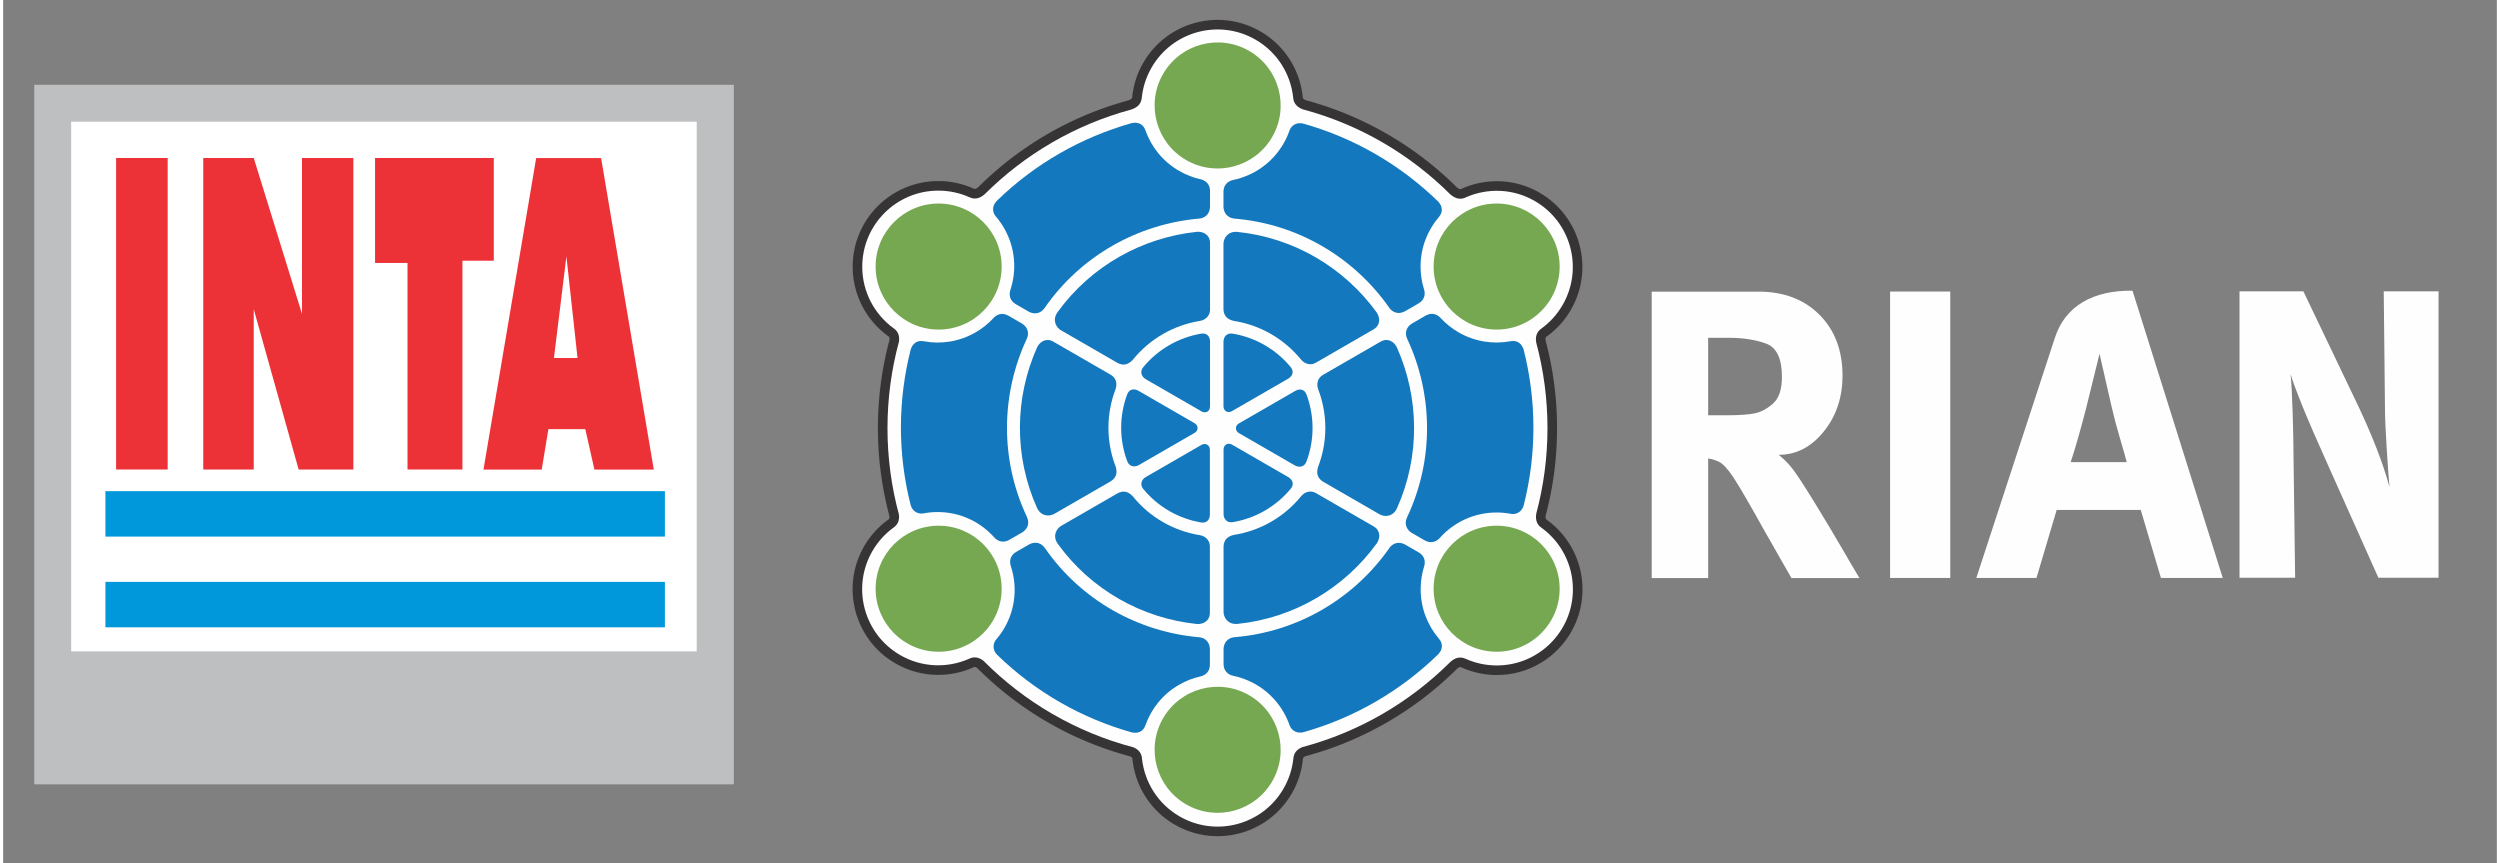 <?xml version="1.0" encoding="UTF-8"?>
<!DOCTYPE svg PUBLIC "-//W3C//DTD SVG 1.1//EN" "http://www.w3.org/Graphics/SVG/1.1/DTD/svg11.dtd">
<!-- Creator: CorelDRAW -->
<svg xmlns="http://www.w3.org/2000/svg" xml:space="preserve" width="307px" height="106px" style="shape-rendering:geometricPrecision; text-rendering:geometricPrecision; image-rendering:optimizeQuality; fill-rule:evenodd; clip-rule:evenodd"
viewBox="0 0 307 106.269"
 xmlns:xlink="http://www.w3.org/1999/xlink">
 <rect x="0" y="0" width="307" height="106.269" fill="#808080" stroke="none"/>
 <defs>
  <style type="text/css">
   <![CDATA[
    .fil2 {fill:#0098DA}
    .fil1 {fill:#BDBFC1}
    .fil3 {fill:#ED3237}
    .fil5 {fill:#FEFEFE}
    .fil0 {fill:white}
    .fil6 {fill:#1378BD}
    .fil7 {fill:#76A852}
    .fil4 {fill:#373435;fill-rule:nonzero}
    .fil8 {fill:#FEFEFE;fill-rule:nonzero}
   ]]>
  </style>
 </defs>
 <g id="Capa_x0020_1">
  <g id="_452411016">
   <g>
    <rect id="_454372056" class="fil0" x="6" y="13.348" width="80.769" height="68.819"/>
    <path id="_454372440" class="fil1" d="M3.829 10.438l86.123 0 0 86.124 -86.123 0 0 -86.124zm4.544 4.545l77.009 0 0 65.209 -77.009 0 0 -65.209z"/>
    <rect id="_454372512" class="fil2" x="12.589" y="60.466" width="68.877" height="5.594"/>
    <rect id="_454373160" class="fil2" x="12.589" y="71.635" width="68.877" height="5.594"/>
    <rect id="_454372296" class="fil3" x="13.903" y="19.449" width="6.351" height="38.353"/>
    <polygon id="_454373472" class="fil3" points="24.634,57.807 30.849,57.807 30.849,38.069 36.378,57.807 43.113,57.807 43.113,19.453 36.789,19.453 36.789,38.643 30.849,19.453 24.634,19.453 "/>
    <polygon id="_453204560" class="fil3" points="45.784,32.371 49.781,32.371 49.781,57.802 56.542,57.802 56.542,32.097 60.402,32.097 60.402,19.45 45.784,19.45 "/>
    <path id="_453205040" class="fil3" d="M67.81 44.072l2.901 0 -1.369 -12.511 -1.533 12.511zm-8.679 13.742l6.488 -38.353 7.994 0 6.488 38.353 -7.31 0 -1.122 -4.982 -4.545 0 -0.821 4.982 -7.173 0z"/>
   </g>
   <g>
    <path id="_453209984" class="fil4" d="M110.309 65.907l-1.384 -1.908 0.02 -0.014 0.019 -0.013 0.015 -0.012 0.02 -0.017 0.012 -0.011 0.011 -0.009 0.015 -0.015 0.001 -0.001 0.012 -0.015 0.012 -0.013 -0.001 0.001 0.011 -0.015 0.005 -0.007 -0.001 0.002 0.006 -0.013 0.009 -0.018 -0.001 0.001 0.005 -0.014 0.004 -0.006 0.002 -0.013 0.006 -0.018 0.001 -0.006 0.002 -0.015 0.002 -0.018 0.004 -0.022 0.001 -0.022 0.002 -0.026 0 -0.027 0 -0.02 -0.001 -0.021 -0.004 -0.045 -0.004 -0.038 -0.004 -0.031 2.336 -0.321 0.013 0.104 0.008 0.094 0.006 0.085 0.006 0.106 0 0.107 -0.002 0.096 -0.005 0.097 -0.008 0.096 -0.011 0.096 -0.014 0.098 -0.019 0.096 -0.022 0.105 -0.025 0.091 -0.028 0.096 -0.034 0.098 -0.033 0.087 -0.046 0.103 -0.038 0.079 -0.044 0.084 -0.055 0.097 -0.054 0.085 -0.051 0.074 -0.065 0.089 -0.059 0.072 -0.059 0.07 -0.074 0.079 -0.065 0.065 -0.072 0.068 -0.076 0.065 -0.07 0.057 -0.079 0.061 -0.078 0.055 0.02 -0.014zm-1.384 -1.908l0.008 -0.006 0.012 -0.008 -0.02 0.014zm-0.896 4.443l-2.04 -1.178 -0.001 0 0.072 -0.123 0.077 -0.125 0.072 -0.117 0.076 -0.119 0.078 -0.118 0.08 -0.119 0.084 -0.118 0.078 -0.107 0.083 -0.113 0.087 -0.115 0.085 -0.109 0.085 -0.106 0.091 -0.111 0.09 -0.105 0.089 -0.103 0.094 -0.105 0.091 -0.099 0.096 -0.102 0.096 -0.099 0.097 -0.097 0.098 -0.097 0.097 -0.092 0.1 -0.093 0.099 -0.09 0.102 -0.092 0.106 -0.091 0.103 -0.086 0.103 -0.084 0.106 -0.085 0.109 -0.084 0.109 -0.083 0.107 -0.078 1.384 1.908 -0.086 0.064 -0.083 0.061 -0.08 0.063 -0.083 0.066 -0.081 0.067 -0.084 0.07 -0.076 0.065 -0.078 0.068 -0.08 0.073 -0.077 0.072 -0.078 0.076 -0.077 0.073 -0.073 0.076 -0.074 0.076 -0.072 0.078 -0.074 0.08 -0.068 0.077 -0.072 0.084 -0.071 0.081 -0.065 0.08 -0.071 0.087 -0.066 0.085 -0.064 0.084 -0.064 0.087 -0.068 0.096 -0.06 0.085 -0.059 0.089 -0.061 0.092 -0.059 0.093 -0.063 0.098 -0.055 0.092 -0.055 0.097 -0.001 0zm2.998 11.188l-1.178 2.043 0 -0.001 -0.462 -0.282 -0.443 -0.302 -0.425 -0.322 -0.404 -0.341 -0.383 -0.357 -0.362 -0.374 -0.341 -0.388 -0.321 -0.403 -0.299 -0.418 -0.277 -0.429 -0.255 -0.44 -0.234 -0.451 -0.213 -0.463 -0.187 -0.471 -0.166 -0.477 -0.142 -0.485 -0.119 -0.491 -0.096 -0.497 -0.072 -0.502 -0.048 -0.504 -0.024 -0.508 0 -0.51 0.027 -0.511 0.05 -0.51 0.077 -0.509 0.1 -0.509 0.129 -0.504 0.152 -0.502 0.179 -0.496 0.207 -0.491 0.231 -0.483 0.26 -0.476 2.04 1.178 -0.201 0.372 -0.182 0.377 -0.159 0.38 -0.139 0.385 -0.119 0.388 -0.098 0.391 -0.079 0.393 -0.058 0.396 -0.04 0.397 -0.02 0.396 0 0.394 0.019 0.394 0.037 0.393 0.055 0.391 0.074 0.386 0.093 0.383 0.111 0.377 0.129 0.373 0.146 0.365 0.163 0.357 0.182 0.352 0.198 0.341 0.216 0.334 0.233 0.324 0.248 0.313 0.263 0.301 0.282 0.289 0.298 0.279 0.312 0.263 0.328 0.249 0.346 0.236 0.36 0.221 0 -0.001zm7.311 0.443l1.086 2.092 -0.071 0.034 -0.279 0.116 -0.282 0.111 -0.287 0.102 -0.29 0.093 -0.289 0.083 -0.29 0.077 -0.296 0.068 -0.298 0.06 -0.299 0.05 -0.298 0.043 -0.302 0.034 -0.305 0.026 -0.303 0.015 -0.303 0.008 -0.305 -0.001 -0.305 -0.009 -0.307 -0.019 -0.307 -0.027 -0.303 -0.038 -0.302 -0.045 -0.306 -0.054 -0.303 -0.064 -0.302 -0.073 -0.302 -0.083 -0.3 -0.092 -0.299 -0.102 -0.296 -0.111 -0.293 -0.119 -0.293 -0.13 -0.289 -0.139 -0.286 -0.149 -0.285 -0.157 1.178 -2.043 0.221 0.124 0.224 0.116 0.226 0.109 0.224 0.099 0.231 0.093 0.23 0.087 0.23 0.078 0.231 0.071 0.234 0.064 0.234 0.057 0.235 0.05 0.235 0.043 0.239 0.035 0.237 0.028 0.236 0.022 0.236 0.014 0.236 0.007 0.239 0.001 0.237 -0.006 0.235 -0.013 0.234 -0.019 0.234 -0.027 0.236 -0.033 0.23 -0.04 0.231 -0.046 0.228 -0.052 0.229 -0.06 0.228 -0.066 0.222 -0.072 0.221 -0.078 0.221 -0.085 0.217 -0.092 -0.071 0.034zm1.086 2.092l-0.04 0.021 -0.031 0.013 0.071 -0.034zm2.085 -1.658l-1.672 1.66 0.129 0.112 -0.031 -0.021 -0.032 -0.024 -0.026 -0.017 -0.03 -0.018 -0.027 -0.018 -0.019 -0.009 -0.025 -0.013 -0.02 -0.011 -0.021 -0.008 -0.024 -0.009 -0.012 -0.005 -0.007 -0.002 -0.021 -0.006 -0.02 -0.006 -0.006 -0.001 -0.006 0 -0.007 -0.001 -0.007 -0.001 -0.019 0 -0.008 -0.001 0.004 0 -0.021 0.002 -0.012 0.001 -0.001 0 -0.014 0.002 -0.014 0.004 -0.009 0.002 -0.022 0.008 -0.026 0.008 -0.014 0.007 -0.017 0.007 -0.027 0.014 -1.086 -2.092 0.093 -0.047 0.104 -0.047 0.106 -0.043 0.094 -0.034 0.096 -0.032 0.109 -0.031 0.102 -0.025 0.104 -0.021 0.115 -0.019 0.104 -0.011 0.092 -0.007 0.119 -0.005 0.105 0.001 0.094 0.005 0.104 0.008 0.106 0.013 0.105 0.019 0.105 0.022 0.089 0.022 0.09 0.025 0.102 0.033 0.097 0.035 0.085 0.035 0.087 0.039 0.086 0.041 0.081 0.041 0.087 0.05 0.079 0.046 0.077 0.048 0.08 0.054 0.072 0.05 0.073 0.054 0.129 0.112zm-0.129 -0.112l0.068 0.051 0.06 0.061 -0.129 -0.112zm18.277 10.542l-0.968 2.149 0.185 0.066 -0.685 -0.187 -0.679 -0.197 -0.674 -0.207 -0.671 -0.22 -0.665 -0.229 -0.66 -0.241 -0.654 -0.252 -0.648 -0.262 -0.645 -0.273 -0.638 -0.282 -0.633 -0.294 -0.627 -0.302 -0.621 -0.314 -0.615 -0.324 -0.609 -0.334 -0.602 -0.342 -0.595 -0.352 -0.59 -0.362 -0.583 -0.371 -0.577 -0.38 -0.57 -0.391 -0.563 -0.4 -0.555 -0.407 -0.55 -0.417 -0.542 -0.426 -0.535 -0.433 -0.528 -0.444 -0.52 -0.452 -0.512 -0.461 -0.504 -0.468 -0.497 -0.476 -0.489 -0.485 1.672 -1.66 0.463 0.457 0.469 0.45 0.476 0.442 0.484 0.435 0.491 0.426 0.497 0.418 0.504 0.41 0.511 0.403 0.52 0.393 0.524 0.386 0.533 0.377 0.537 0.367 0.544 0.359 0.55 0.352 0.557 0.341 0.562 0.333 0.569 0.324 0.574 0.315 0.58 0.305 0.586 0.295 0.592 0.286 0.597 0.277 0.602 0.266 0.607 0.259 0.613 0.246 0.616 0.237 0.622 0.227 0.627 0.217 0.633 0.205 0.636 0.197 0.641 0.185 0.645 0.175 0.185 0.066zm-0.185 -0.066l0.092 0.024 0.093 0.043 -0.185 -0.066zm1.907 2.431l-2.343 0.262 -0.006 -0.077 -0.002 -0.025 -0.002 -0.028 -0.002 -0.017 -0.005 -0.025 -0.004 -0.021 -0.001 -0.006 -0.005 -0.014 -0.005 -0.014 -0.001 -0.004 -0.004 -0.008 -0.005 -0.011 -0.006 -0.009 -0.005 -0.009 -0.001 -0.004 -0.012 -0.015 -0.005 -0.008 0.006 0.007 -0.013 -0.013 -0.014 -0.015 -0.007 -0.008 -0.008 -0.007 -0.009 -0.008 -0.019 -0.015 -0.019 -0.014 -0.011 -0.007 -0.022 -0.015 -0.017 -0.012 -0.025 -0.013 -0.033 -0.019 -0.027 -0.014 -0.027 -0.014 -0.032 -0.014 0.968 -2.149 0.081 0.038 0.081 0.04 0.081 0.043 0.071 0.04 0.079 0.046 0.083 0.052 0.074 0.048 0.081 0.059 0.073 0.057 0.068 0.055 0.076 0.065 0.072 0.068 0.071 0.07 0.061 0.067 0.06 0.07 0.074 0.092 0.059 0.081 0.05 0.074 0.058 0.091 0.05 0.087 0.046 0.09 0.043 0.091 0.041 0.096 0.039 0.105 0.031 0.094 0.028 0.099 0.027 0.11 0.02 0.099 0.017 0.098 0.014 0.109 0.009 0.099 0.007 0.107 -0.006 -0.077zm-2.343 0.262l-0.004 -0.035 -0.002 -0.041 0.006 0.077zm6.387 5.925l-1.178 2.043 0 -0.001 -0.28 -0.166 -0.27 -0.174 -0.264 -0.181 -0.259 -0.188 -0.253 -0.196 -0.244 -0.203 -0.235 -0.205 -0.23 -0.215 -0.221 -0.22 -0.215 -0.223 -0.208 -0.233 -0.198 -0.235 -0.194 -0.241 -0.184 -0.248 -0.176 -0.249 -0.169 -0.255 -0.161 -0.26 -0.153 -0.263 -0.145 -0.267 -0.139 -0.272 -0.13 -0.277 -0.12 -0.277 -0.112 -0.279 -0.105 -0.282 -0.099 -0.292 -0.087 -0.287 -0.08 -0.29 -0.072 -0.296 -0.064 -0.295 -0.054 -0.299 -0.046 -0.298 -0.039 -0.301 2.343 -0.262 0.03 0.233 0.037 0.236 0.043 0.23 0.05 0.229 0.055 0.228 0.064 0.227 0.068 0.228 0.073 0.218 0.084 0.221 0.089 0.222 0.094 0.216 0.099 0.211 0.106 0.21 0.112 0.208 0.12 0.204 0.125 0.203 0.131 0.196 0.138 0.197 0.142 0.189 0.149 0.187 0.156 0.185 0.158 0.176 0.168 0.176 0.174 0.172 0.176 0.163 0.185 0.163 0.188 0.156 0.194 0.149 0.202 0.148 0.205 0.141 0.214 0.136 0.216 0.131 0 -0.001zm11.19 -2.998l2.04 1.178 0 0 -0.282 0.462 -0.302 0.443 -0.322 0.425 -0.341 0.404 -0.357 0.383 -0.373 0.362 -0.388 0.341 -0.404 0.322 -0.419 0.3 -0.427 0.275 -0.44 0.256 -0.453 0.234 -0.459 0.21 -0.47 0.189 -0.479 0.166 -0.486 0.142 -0.491 0.119 -0.497 0.096 -0.501 0.072 -0.504 0.048 -0.509 0.024 -0.51 -0.001 -0.509 -0.026 -0.511 -0.05 -0.51 -0.077 -0.508 -0.102 -0.504 -0.126 -0.503 -0.153 -0.496 -0.179 -0.491 -0.207 -0.483 -0.231 -0.476 -0.259 1.178 -2.043 0.372 0.202 0.377 0.182 0.38 0.159 0.385 0.139 0.387 0.118 0.393 0.098 0.394 0.08 0.394 0.058 0.396 0.04 0.396 0.019 0.397 0.001 0.393 -0.019 0.393 -0.037 0.39 -0.055 0.386 -0.074 0.383 -0.093 0.378 -0.111 0.371 -0.129 0.366 -0.146 0.36 -0.165 0.35 -0.179 0.341 -0.2 0.335 -0.216 0.322 -0.231 0.312 -0.247 0.301 -0.266 0.29 -0.282 0.279 -0.298 0.263 -0.312 0.249 -0.328 0.236 -0.346 0.221 -0.36 0 0zm1.051 -3.218l2.35 0.196 -0.002 0.024 -0.014 0.131 -0.017 0.136 -0.019 0.136 -0.019 0.131 -0.022 0.135 -0.024 0.137 -0.025 0.13 -0.027 0.135 -0.03 0.135 -0.031 0.135 -0.033 0.129 -0.032 0.13 -0.038 0.141 -0.038 0.128 -0.038 0.126 -0.043 0.138 -0.045 0.133 -0.044 0.128 -0.047 0.131 -0.048 0.128 -0.05 0.13 -0.052 0.13 -0.053 0.128 -0.059 0.135 -0.058 0.128 -0.058 0.123 -0.061 0.129 -0.065 0.128 -0.064 0.123 -0.067 0.126 -0.068 0.124 -0.071 0.125 -2.04 -1.178 0.054 -0.097 0.054 -0.098 0.051 -0.096 0.052 -0.102 0.048 -0.097 0.047 -0.098 0.048 -0.104 0.046 -0.099 0.04 -0.092 0.041 -0.102 0.043 -0.102 0.038 -0.099 0.039 -0.104 0.035 -0.1 0.037 -0.104 0.033 -0.1 0.031 -0.096 0.031 -0.107 0.031 -0.106 0.026 -0.093 0.027 -0.106 0.026 -0.107 0.024 -0.102 0.022 -0.102 0.02 -0.102 0.02 -0.106 0.019 -0.102 0.015 -0.102 0.017 -0.107 0.014 -0.103 0.012 -0.1 0.012 -0.107 -0.002 0.024zm2.35 0.196l0 0.004 -0.002 0.02 0.002 -0.024zm-0.357 -2.635l0.607 2.279 0.123 -0.04 -0.038 0.014 -0.034 0.015 -0.025 0.011 -0.025 0.014 -0.035 0.019 -0.025 0.014 -0.017 0.011 -0.02 0.013 -0.018 0.013 -0.024 0.018 -0.008 0.006 -0.005 0.006 -0.012 0.011 -0.004 0.004 -0.014 0.015 -0.007 0.008 -0.006 0.009 0 0 -0.006 0.008 -0.011 0.018 0 0.001 -0.002 0.004 -0.008 0.021 -0.006 0.011 0 0.002 -0.004 0.013 -0.005 0.015 -0.004 0.018 -0.005 0.021 -0.004 0.02 -0.004 0.024 -0.001 0.02 -2.35 -0.196 0.011 -0.1 0.013 -0.097 0.015 -0.096 0.019 -0.094 0.022 -0.096 0.026 -0.096 0.03 -0.096 0.038 -0.104 0.037 -0.093 0.037 -0.08 0.045 -0.096 0.054 -0.098 0.046 -0.077 0.053 -0.086 0.064 -0.09 0.063 -0.08 0.064 -0.077 0.061 -0.07 0.074 -0.079 0.073 -0.07 0.08 -0.072 0.084 -0.067 0.071 -0.055 0.081 -0.058 0.081 -0.055 0.09 -0.055 0.086 -0.05 0.078 -0.043 0.093 -0.047 0.098 -0.046 0.091 -0.039 0.092 -0.038 0.123 -0.04zm-0.123 0.04l0.061 -0.024 0.061 -0.017 -0.123 0.04zm17.781 -10.201l1.667 1.667 -0.002 0.002 -0.484 0.472 -0.49 0.465 -0.498 0.458 -0.505 0.448 -0.512 0.443 -0.521 0.432 -0.527 0.425 -0.534 0.416 -0.541 0.409 -0.548 0.398 -0.554 0.392 -0.561 0.381 -0.568 0.373 -0.574 0.364 -0.58 0.354 -0.586 0.345 -0.593 0.337 -0.599 0.327 -0.603 0.318 -0.61 0.307 -0.614 0.298 -0.622 0.288 -0.626 0.279 -0.632 0.268 -0.636 0.259 -0.645 0.248 -0.646 0.237 -0.652 0.227 -0.658 0.218 -0.661 0.205 -0.667 0.195 -0.671 0.185 -0.607 -2.279 0.633 -0.174 0.629 -0.185 0.623 -0.194 0.62 -0.204 0.616 -0.215 0.61 -0.223 0.605 -0.234 0.601 -0.244 0.596 -0.254 0.593 -0.262 0.584 -0.272 0.581 -0.281 0.575 -0.29 0.57 -0.299 0.563 -0.308 0.56 -0.318 0.553 -0.326 0.549 -0.335 0.541 -0.342 0.535 -0.352 0.53 -0.36 0.523 -0.368 0.517 -0.377 0.51 -0.385 0.503 -0.392 0.498 -0.401 0.49 -0.409 0.484 -0.417 0.477 -0.424 0.47 -0.432 0.464 -0.439 0.456 -0.446 -0.002 0.002zm1.667 1.667l-0.002 0.002 0 0 0.002 -0.002zm0.002 -0.002l-0.002 0.002 -1.667 -1.667 0.002 -0.002 0.037 -0.035 1.631 1.703zm-1.667 -1.667l0.022 -0.022 0.014 -0.013 -0.037 0.035zm3.233 -0.633l-0.961 2.151 -0.022 -0.009 -0.024 -0.011 -0.024 -0.011 -0.022 -0.008 -0.021 -0.007 -0.008 -0.002 -0.019 -0.004 -0.017 -0.005 -0.015 -0.001 -0.017 -0.004 -0.001 0 -0.014 0 -0.013 0 -0.004 0 -0.013 0.001 -0.013 0.001 -0.007 0.002 -0.014 0.002 -0.007 0.001 -0.012 0.005 -0.028 0.009 -0.012 0.005 -0.019 0.009 -0.022 0.009 -0.019 0.011 -0.034 0.019 -0.025 0.015 -0.021 0.014 -0.034 0.025 -0.035 0.026 -0.028 0.022 -0.038 0.034 -0.038 0.033 -1.594 -1.738 0.083 -0.073 0.08 -0.067 0.092 -0.074 0.085 -0.064 0.084 -0.06 0.099 -0.066 0.096 -0.058 0.086 -0.05 0.099 -0.053 0.098 -0.047 0.102 -0.045 0.106 -0.04 0.092 -0.033 0.109 -0.033 0.111 -0.03 0.106 -0.024 0.113 -0.019 0.105 -0.013 0.107 -0.011 0.117 -0.005 0.107 0 0.106 0.005 0.117 0.009 0.104 0.013 0.105 0.018 0.104 0.021 0.102 0.025 0.112 0.033 0.099 0.033 0.098 0.037 0.097 0.039 0.097 0.044 -0.022 -0.009zm-0.961 2.151l-0.022 -0.009 -0.024 -0.011 0.046 0.02zm4.296 -1.444l0 2.357 0 0 -0.144 -0.001 -0.137 -0.002 -0.143 -0.004 -0.149 -0.007 -0.142 -0.009 -0.137 -0.011 -0.137 -0.012 -0.141 -0.013 -0.141 -0.017 -0.141 -0.018 -0.139 -0.02 -0.133 -0.02 -0.141 -0.024 -0.132 -0.025 -0.137 -0.025 -0.137 -0.03 -0.132 -0.03 -0.136 -0.032 -0.132 -0.033 -0.132 -0.035 -0.131 -0.035 -0.135 -0.039 -0.131 -0.041 -0.123 -0.039 -0.133 -0.044 -0.131 -0.047 -0.125 -0.045 -0.124 -0.047 -0.129 -0.051 -0.125 -0.052 -0.122 -0.051 -0.125 -0.055 0.961 -2.151 0.094 0.041 0.098 0.041 0.097 0.04 0.096 0.037 0.1 0.038 0.102 0.038 0.096 0.033 0.096 0.032 0.109 0.034 0.1 0.032 0.097 0.027 0.105 0.031 0.102 0.026 0.104 0.026 0.103 0.025 0.106 0.022 0.104 0.022 0.104 0.02 0.109 0.02 0.103 0.017 0.112 0.018 0.104 0.015 0.107 0.013 0.105 0.012 0.107 0.011 0.113 0.009 0.113 0.008 0.109 0.007 0.104 0.005 0.11 0.004 0.116 0.002 0.111 0.001 0 0zm8.191 -8.191l2.357 0 0 0 -0.013 0.541 -0.041 0.536 -0.066 0.527 -0.093 0.522 -0.118 0.51 -0.143 0.501 -0.166 0.49 -0.189 0.481 -0.211 0.466 -0.233 0.455 -0.254 0.443 -0.275 0.427 -0.293 0.412 -0.313 0.399 -0.333 0.384 -0.348 0.366 -0.365 0.347 -0.384 0.333 -0.398 0.312 -0.413 0.295 -0.429 0.274 -0.442 0.254 -0.455 0.233 -0.468 0.211 -0.479 0.189 -0.49 0.166 -0.501 0.143 -0.51 0.118 -0.522 0.093 -0.527 0.066 -0.536 0.041 -0.541 0.013 0 -2.357 0.423 -0.011 0.416 -0.032 0.411 -0.052 0.401 -0.072 0.397 -0.092 0.387 -0.11 0.381 -0.129 0.371 -0.146 0.364 -0.164 0.353 -0.181 0.342 -0.197 0.332 -0.213 0.321 -0.229 0.311 -0.243 0.296 -0.257 0.285 -0.272 0.273 -0.286 0.257 -0.296 0.242 -0.309 0.229 -0.322 0.214 -0.333 0.197 -0.341 0.181 -0.353 0.164 -0.362 0.146 -0.372 0.129 -0.381 0.11 -0.387 0.092 -0.397 0.072 -0.401 0.052 -0.411 0.032 -0.416 0.011 -0.423 0 0zm-3.272 -6.553l1.268 -1.986 0.065 0.045 0.242 0.183 0.235 0.19 0.23 0.196 0.227 0.204 0.217 0.21 0.211 0.214 0.207 0.221 0.201 0.229 0.192 0.233 0.187 0.236 0.181 0.244 0.175 0.253 0.164 0.253 0.159 0.259 0.153 0.267 0.143 0.268 0.137 0.274 0.129 0.281 0.119 0.279 0.113 0.288 0.105 0.292 0.097 0.295 0.087 0.298 0.079 0.301 0.071 0.308 0.061 0.309 0.052 0.309 0.044 0.315 0.033 0.32 0.024 0.319 0.015 0.321 0.005 0.326 -2.357 0 -0.005 -0.253 -0.011 -0.253 -0.019 -0.25 -0.026 -0.244 -0.034 -0.244 -0.04 -0.243 -0.047 -0.239 -0.054 -0.235 -0.063 -0.235 -0.068 -0.234 -0.073 -0.227 -0.081 -0.226 -0.087 -0.222 -0.096 -0.222 -0.098 -0.215 -0.106 -0.21 -0.112 -0.211 -0.116 -0.203 -0.124 -0.202 -0.131 -0.201 -0.132 -0.191 -0.141 -0.188 -0.146 -0.189 -0.15 -0.181 -0.156 -0.177 -0.159 -0.171 -0.166 -0.169 -0.17 -0.163 -0.172 -0.157 -0.181 -0.153 -0.183 -0.148 -0.188 -0.143 0.065 0.045zm1.268 -1.986l0.031 0.019 0.034 0.026 -0.065 -0.045zm-2.506 -0.792l2.357 0 -0.015 0.189 -0.006 0.04 -0.005 0.041 -0.005 0.048 -0.004 0.037 -0.001 0.027 -0.001 0.033 0 0.033 0.001 0.031 0.001 0.019 0.004 0.028 0.002 0.025 0.001 0.004 0.005 0.025 0.005 0.021 0.004 0.009 0.002 0.008 0.004 0.011 0.009 0.021 0.004 0.008 -0.001 -0.002 0.005 0.008 0.006 0.007 0 0.001 0.013 0.015 0.009 0.012 0.006 0.006 0.019 0.02 0.011 0.009 0.013 0.011 0.017 0.013 0.02 0.014 0.027 0.019 -1.268 1.986 -0.093 -0.061 -0.093 -0.066 -0.092 -0.072 -0.089 -0.074 -0.086 -0.08 -0.073 -0.072 -0.081 -0.086 -0.071 -0.085 -0.065 -0.081 -0.071 -0.098 -0.06 -0.094 -0.057 -0.096 -0.058 -0.109 -0.046 -0.1 -0.038 -0.09 -0.039 -0.1 -0.035 -0.105 -0.03 -0.106 -0.024 -0.097 -0.021 -0.096 -0.02 -0.117 -0.012 -0.098 -0.011 -0.097 -0.006 -0.109 -0.004 -0.097 0 -0.097 0.001 -0.097 0.006 -0.107 0.008 -0.098 0.009 -0.086 0.012 -0.096 0.015 -0.099 -0.015 0.189zm2.357 0l0 0.094 -0.015 0.094 0.015 -0.189zm0 -0.002l0 0.002 -2.357 0 0 -0.002 0.04 -0.305 2.317 0.305zm-2.357 0l0 -0.155 0.04 -0.15 -0.04 0.305zm1.377 -10.51l2.357 0 0 0 -0.001 0.351 -0.005 0.35 -0.007 0.347 -0.009 0.35 -0.014 0.348 -0.015 0.345 -0.018 0.345 -0.021 0.346 -0.025 0.347 -0.027 0.342 -0.03 0.342 -0.033 0.342 -0.034 0.34 -0.038 0.341 -0.041 0.339 -0.043 0.339 -0.047 0.341 -0.05 0.335 -0.051 0.335 -0.054 0.334 -0.055 0.335 -0.06 0.334 -0.063 0.334 -0.065 0.332 -0.067 0.329 -0.07 0.331 -0.072 0.327 -0.076 0.329 -0.078 0.327 -0.08 0.327 -0.083 0.324 -0.085 0.325 -2.277 -0.609 0.08 -0.306 0.078 -0.307 0.076 -0.306 0.073 -0.311 0.071 -0.308 0.067 -0.311 0.067 -0.312 0.063 -0.313 0.063 -0.313 0.058 -0.313 0.055 -0.313 0.053 -0.316 0.052 -0.318 0.048 -0.319 0.047 -0.319 0.043 -0.315 0.04 -0.32 0.039 -0.322 0.035 -0.32 0.034 -0.324 0.031 -0.321 0.027 -0.326 0.027 -0.326 0.022 -0.321 0.019 -0.325 0.018 -0.328 0.015 -0.328 0.012 -0.327 0.009 -0.328 0.007 -0.331 0.005 -0.331 0.001 -0.329 0 0zm-1.365 -10.325l2.321 -0.413 -0.022 -0.098 0.085 0.324 0.084 0.326 0.08 0.328 0.078 0.326 0.076 0.329 0.072 0.328 0.071 0.332 0.067 0.332 0.065 0.331 0.063 0.334 0.059 0.335 0.058 0.333 0.054 0.335 0.052 0.338 0.05 0.34 0.046 0.338 0.043 0.339 0.043 0.341 0.038 0.342 0.034 0.34 0.033 0.342 0.031 0.345 0.026 0.345 0.025 0.344 0.022 0.347 0.018 0.347 0.015 0.346 0.014 0.35 0.009 0.35 0.007 0.348 0.005 0.35 0.001 0.352 -2.357 0 -0.001 -0.331 -0.005 -0.331 -0.007 -0.332 -0.009 -0.328 -0.012 -0.328 -0.015 -0.329 -0.018 -0.326 -0.02 -0.326 -0.022 -0.327 -0.026 -0.326 -0.028 -0.324 -0.031 -0.324 -0.034 -0.324 -0.035 -0.321 -0.038 -0.32 -0.043 -0.322 -0.044 -0.321 -0.045 -0.316 -0.05 -0.316 -0.052 -0.319 -0.053 -0.316 -0.057 -0.316 -0.058 -0.313 -0.063 -0.314 -0.063 -0.313 -0.066 -0.311 -0.07 -0.312 -0.071 -0.311 -0.073 -0.309 -0.076 -0.307 -0.079 -0.307 -0.08 -0.307 -0.022 -0.098zm0.022 0.098l-0.015 -0.055 -0.007 -0.043 0.022 0.098zm1.086 -2.997l1.384 1.908 -0.021 0.015 -0.02 0.014 -0.019 0.014 -0.018 0.015 -0.015 0.013 -0.007 0.007 -0.007 0.006 -0.015 0.019 -0.005 0.004 -0.007 0.012 -0.008 0.011 -0.001 0.002 -0.007 0.011 -0.007 0.013 -0.001 0.002 -0.001 0.004 -0.011 0.027 -0.001 0.001 -0.001 0.006 -0.006 0.021 -0.004 0.017 -0.002 0.012 -0.002 0.014 -0.002 0.025 -0.002 0.03 -0.001 0.019 0 0.024 0.001 0.035 0.001 0.027 0.004 0.041 0.002 0.033 0.006 0.037 0.008 0.047 -2.321 0.413 -0.015 -0.097 -0.015 -0.107 -0.012 -0.106 -0.008 -0.098 -0.006 -0.107 -0.001 -0.097 0 -0.109 0.006 -0.109 0.007 -0.098 0.012 -0.098 0.014 -0.106 0.021 -0.109 0.022 -0.099 0.025 -0.092 0.032 -0.107 0.039 -0.107 0.032 -0.079 0.044 -0.103 0.051 -0.099 0.047 -0.089 0.052 -0.086 0.06 -0.094 0.06 -0.081 0.061 -0.08 0.071 -0.084 0.063 -0.068 0.076 -0.079 0.08 -0.076 0.074 -0.065 0.077 -0.063 0.08 -0.061 0.081 -0.059 -0.021 0.015zm1.384 1.908l-0.019 0.014 -0.002 0.001 0.021 -0.015zm0.896 -4.443l2.04 1.178 0.001 0 -0.072 0.123 -0.077 0.125 -0.072 0.117 -0.076 0.119 -0.08 0.12 -0.078 0.116 -0.081 0.116 -0.08 0.111 -0.083 0.113 -0.087 0.115 -0.085 0.109 -0.087 0.11 -0.089 0.106 -0.09 0.106 -0.089 0.102 -0.092 0.104 -0.096 0.104 -0.093 0.098 -0.093 0.097 -0.099 0.1 -0.098 0.097 -0.097 0.092 -0.1 0.093 -0.102 0.093 -0.099 0.087 -0.103 0.09 -0.106 0.089 -0.106 0.086 -0.103 0.081 -0.105 0.083 -0.112 0.085 -0.107 0.078 -1.384 -1.908 0.086 -0.064 0.079 -0.059 0.084 -0.066 0.086 -0.067 0.078 -0.065 0.08 -0.067 0.079 -0.068 0.08 -0.071 0.078 -0.07 0.077 -0.072 0.078 -0.076 0.077 -0.073 0.071 -0.072 0.077 -0.08 0.074 -0.079 0.07 -0.076 0.071 -0.08 0.072 -0.083 0.071 -0.083 0.067 -0.083 0.068 -0.084 0.066 -0.085 0.064 -0.084 0.064 -0.087 0.066 -0.092 0.063 -0.09 0.061 -0.09 0.059 -0.09 0.059 -0.093 0.063 -0.098 0.055 -0.092 0.055 -0.097 0.001 0zm-2.998 -11.188l1.178 -2.043 0 0.001 0.462 0.282 0.443 0.302 0.425 0.322 0.404 0.341 0.383 0.357 0.362 0.374 0.341 0.388 0.321 0.403 0.299 0.418 0.277 0.429 0.255 0.44 0.234 0.451 0.213 0.463 0.187 0.471 0.166 0.477 0.142 0.485 0.119 0.491 0.096 0.497 0.072 0.502 0.048 0.504 0.024 0.508 0 0.51 -0.027 0.511 -0.05 0.51 -0.077 0.509 -0.1 0.509 -0.129 0.504 -0.152 0.502 -0.179 0.496 -0.207 0.491 -0.231 0.483 -0.26 0.476 -2.04 -1.178 0.201 -0.372 0.182 -0.377 0.159 -0.38 0.139 -0.385 0.119 -0.388 0.098 -0.391 0.079 -0.393 0.058 -0.396 0.04 -0.397 0.02 -0.396 0 -0.394 -0.019 -0.394 -0.037 -0.393 -0.055 -0.391 -0.074 -0.386 -0.093 -0.383 -0.111 -0.377 -0.129 -0.373 -0.146 -0.365 -0.163 -0.357 -0.182 -0.352 -0.198 -0.341 -0.216 -0.334 -0.233 -0.324 -0.248 -0.313 -0.263 -0.301 -0.282 -0.289 -0.298 -0.279 -0.312 -0.263 -0.328 -0.249 -0.346 -0.236 -0.36 -0.221 0 0.001zm-7.311 -0.444l-1.086 -2.092 0.072 -0.034 0.28 -0.117 0.282 -0.109 0.285 -0.102 0.288 -0.092 0.292 -0.085 0.293 -0.077 0.294 -0.067 0.298 -0.06 0.299 -0.05 0.298 -0.043 0.302 -0.034 0.305 -0.026 0.303 -0.015 0.303 -0.008 0.305 0.001 0.305 0.009 0.307 0.019 0.305 0.027 0.306 0.037 0.305 0.046 0.303 0.054 0.303 0.064 0.302 0.073 0.302 0.083 0.3 0.092 0.299 0.102 0.296 0.111 0.293 0.119 0.293 0.13 0.289 0.139 0.286 0.149 0.285 0.157 -1.178 2.043 -0.221 -0.124 -0.224 -0.116 -0.226 -0.109 -0.224 -0.099 -0.231 -0.093 -0.23 -0.087 -0.23 -0.078 -0.231 -0.071 -0.234 -0.064 -0.234 -0.057 -0.235 -0.05 -0.237 -0.043 -0.236 -0.037 -0.235 -0.027 -0.239 -0.022 -0.236 -0.014 -0.236 -0.007 -0.239 -0.001 -0.237 0.006 -0.235 0.013 -0.234 0.019 -0.234 0.027 -0.236 0.033 -0.23 0.04 -0.231 0.046 -0.23 0.053 -0.227 0.058 -0.226 0.066 -0.224 0.073 -0.223 0.078 -0.221 0.085 -0.216 0.091 0.072 -0.034zm-1.086 -2.092l0.034 -0.018 0.038 -0.017 -0.072 0.034zm-0.641 1.694l-1.415 -1.887 1.452 0.031 0.037 0.03 0.026 0.019 0.035 0.025 0.041 0.03 0.026 0.018 0.02 0.012 0.027 0.015 0.024 0.013 0.021 0.009 0.034 0.015 0.015 0.008 0.008 0.002 0.027 0.008 0.015 0.006 0.001 0 0.022 0.004 0.014 0.004 0 0 0.014 0.001 0.014 0 0.002 0 0.004 0 0.018 -0.002 0.017 -0.002 0.007 0 0.001 -0.001 0.017 -0.005 0.027 -0.008 0.021 -0.007 0.02 -0.008 0.022 -0.011 0.024 -0.012 1.086 2.092 -0.104 0.052 -0.105 0.046 -0.107 0.044 -0.106 0.038 -0.098 0.032 -0.109 0.031 -0.122 0.027 -0.116 0.021 -0.106 0.014 -0.105 0.009 -0.117 0.007 -0.118 0 -0.106 -0.005 -0.106 -0.008 -0.118 -0.014 -0.104 -0.018 -0.096 -0.02 -0.115 -0.028 -0.1 -0.03 -0.089 -0.03 -0.107 -0.04 -0.1 -0.041 -0.079 -0.037 -0.092 -0.045 -0.09 -0.048 -0.086 -0.048 -0.091 -0.057 -0.085 -0.055 -0.07 -0.048 -0.076 -0.053 -0.085 -0.066 -0.072 -0.058 1.452 0.031zm-1.415 -1.887l0.737 -0.553 0.716 0.583 -1.452 -0.031zm-0.005 0.004l0.005 -0.004 1.415 1.887 -0.005 0.004 -1.541 -0.11 0.126 -1.777zm1.415 1.887l-0.818 0.613 -0.723 -0.723 1.541 0.11zm-18.915 -10.286l0 -2.357 0.305 0.04 0.672 0.185 0.668 0.197 0.662 0.207 0.659 0.218 0.653 0.229 0.648 0.239 0.642 0.249 0.638 0.259 0.635 0.27 0.626 0.281 0.622 0.289 0.616 0.3 0.61 0.308 0.606 0.32 0.597 0.328 0.593 0.338 0.587 0.347 0.581 0.355 0.575 0.366 0.568 0.374 0.561 0.384 0.555 0.393 0.549 0.401 0.54 0.41 0.534 0.418 0.528 0.426 0.521 0.436 0.512 0.443 0.507 0.452 0.498 0.459 0.49 0.468 0.483 0.475 -1.667 1.667 -0.457 -0.449 -0.462 -0.442 -0.47 -0.433 -0.478 -0.426 -0.484 -0.419 -0.49 -0.41 -0.497 -0.403 -0.505 -0.394 -0.511 -0.388 -0.516 -0.378 -0.524 -0.37 -0.53 -0.362 -0.535 -0.353 -0.542 -0.345 -0.548 -0.337 -0.554 -0.328 -0.56 -0.319 -0.564 -0.309 -0.57 -0.301 -0.577 -0.292 -0.581 -0.283 -0.587 -0.273 -0.593 -0.264 -0.595 -0.254 -0.602 -0.244 -0.607 -0.235 -0.613 -0.227 -0.615 -0.215 -0.621 -0.207 -0.625 -0.195 -0.631 -0.185 -0.634 -0.176 0.305 0.04zm0 -2.357l0.155 0 0.15 0.04 -0.305 -0.04zm-0.002 0l0.002 0 0 2.357 -0.002 0 -0.419 -0.077 0.419 -2.28zm0 2.357l-0.217 0 -0.202 -0.077 0.419 0.077zm-2.37 -2.55l2.343 -0.264 0.006 0.08 0.002 0.026 0.002 0.027 0.005 0.035 0.002 0.019 0.002 0.008 0.005 0.019 0.004 0.009 0.004 0.009 0.007 0.018 0.004 0.009 0.006 0.011 0.004 0.007 0.007 0.011 0.005 0.007 0.006 0.007 0.007 0.009 0.008 0.008 0.013 0.014 0.008 0.009 0.018 0.014 0.017 0.014 0.011 0.008 0.015 0.012 0.022 0.014 0.03 0.019 0.025 0.015 0.028 0.015 0.03 0.015 0.025 0.012 0.038 0.017 0.048 0.02 0.034 0.014 -0.838 2.203 -0.096 -0.038 -0.079 -0.034 -0.087 -0.038 -0.098 -0.047 -0.089 -0.046 -0.087 -0.048 -0.086 -0.051 -0.079 -0.05 -0.084 -0.057 -0.086 -0.061 -0.086 -0.067 -0.078 -0.066 -0.074 -0.068 -0.079 -0.076 -0.07 -0.073 -0.072 -0.081 -0.068 -0.085 -0.067 -0.09 -0.061 -0.092 -0.057 -0.091 -0.055 -0.099 -0.051 -0.1 -0.046 -0.102 -0.04 -0.098 -0.039 -0.109 -0.034 -0.113 -0.028 -0.109 -0.026 -0.119 -0.019 -0.113 -0.014 -0.102 -0.012 -0.112 -0.007 -0.118 0.006 0.08zm2.343 -0.264l0.004 0.034 0.002 0.046 -0.006 -0.08zm-6.388 -5.924l1.178 -2.043 0 0.001 0.28 0.166 0.269 0.174 0.267 0.181 0.259 0.189 0.252 0.195 0.244 0.203 0.234 0.204 0.231 0.214 0.223 0.223 0.213 0.222 0.208 0.231 0.201 0.239 0.191 0.239 0.184 0.247 0.177 0.25 0.169 0.255 0.162 0.262 0.151 0.261 0.146 0.267 0.139 0.274 0.128 0.273 0.122 0.277 0.113 0.283 0.105 0.282 0.097 0.287 0.09 0.289 0.079 0.29 0.072 0.293 0.065 0.299 0.054 0.299 0.046 0.298 0.039 0.3 -2.343 0.264 -0.03 -0.234 -0.037 -0.236 -0.043 -0.23 -0.048 -0.226 -0.058 -0.231 -0.063 -0.227 -0.068 -0.226 -0.076 -0.223 -0.081 -0.221 -0.087 -0.217 -0.096 -0.216 -0.102 -0.216 -0.104 -0.208 -0.113 -0.208 -0.12 -0.207 -0.124 -0.201 -0.131 -0.196 -0.137 -0.196 -0.144 -0.19 -0.149 -0.189 -0.153 -0.182 -0.161 -0.177 -0.168 -0.177 -0.171 -0.169 -0.177 -0.164 -0.187 -0.164 -0.188 -0.156 -0.195 -0.15 -0.2 -0.146 -0.205 -0.141 -0.215 -0.136 -0.216 -0.131 0 0.001zm-11.189 2.999l-2.04 -1.181 -0.001 0.001 0.283 -0.462 0.302 -0.443 0.322 -0.425 0.34 -0.403 0.357 -0.383 0.374 -0.364 0.39 -0.342 0.403 -0.32 0.417 -0.3 0.43 -0.276 0.44 -0.256 0.451 -0.233 0.461 -0.211 0.47 -0.189 0.479 -0.166 0.486 -0.142 0.491 -0.119 0.497 -0.096 0.501 -0.072 0.504 -0.048 0.509 -0.024 0.51 0.001 0.509 0.026 0.511 0.05 0.51 0.077 0.508 0.102 0.504 0.126 0.503 0.153 0.496 0.179 0.491 0.207 0.483 0.231 0.476 0.259 -1.178 2.043 -0.372 -0.202 -0.377 -0.182 -0.38 -0.159 -0.385 -0.139 -0.387 -0.118 -0.393 -0.098 -0.394 -0.08 -0.394 -0.058 -0.396 -0.04 -0.396 -0.019 -0.397 -0.001 -0.393 0.019 -0.393 0.037 -0.39 0.055 -0.386 0.074 -0.383 0.093 -0.378 0.111 -0.371 0.129 -0.366 0.146 -0.359 0.164 -0.35 0.181 -0.344 0.2 -0.333 0.215 -0.322 0.231 -0.313 0.249 -0.302 0.264 -0.289 0.281 -0.276 0.298 -0.264 0.313 -0.249 0.328 -0.236 0.346 -0.22 0.36 -0.001 0.001zm-1.052 3.216l-2.35 -0.196 0.002 -0.024 0.015 -0.137 0.017 -0.13 0.017 -0.13 0.021 -0.143 0.024 -0.135 0.022 -0.131 0.025 -0.13 0.027 -0.135 0.03 -0.135 0.03 -0.129 0.033 -0.135 0.034 -0.136 0.035 -0.129 0.038 -0.133 0.04 -0.132 0.04 -0.128 0.044 -0.133 0.045 -0.132 0.047 -0.131 0.05 -0.132 0.05 -0.125 0.051 -0.13 0.057 -0.132 0.057 -0.13 0.057 -0.123 0.058 -0.128 0.063 -0.129 0.061 -0.123 0.068 -0.132 0.068 -0.126 0.066 -0.119 0.071 -0.126 2.04 1.181 -0.054 0.096 -0.057 0.103 -0.052 0.096 -0.047 0.092 -0.05 0.102 -0.048 0.098 -0.046 0.099 -0.047 0.104 -0.043 0.097 -0.04 0.097 -0.041 0.102 -0.04 0.104 -0.038 0.099 -0.035 0.1 -0.035 0.099 -0.032 0.1 -0.033 0.106 -0.031 0.102 -0.028 0.1 -0.028 0.105 -0.027 0.1 -0.024 0.102 -0.025 0.107 -0.022 0.102 -0.02 0.102 -0.02 0.106 -0.02 0.107 -0.017 0.102 -0.014 0.096 -0.014 0.109 -0.014 0.106 -0.011 0.102 0.002 -0.024zm-2.35 -0.196l0 -0.005 0.002 -0.019 -0.002 0.024zm0.49 2.561l-1.249 -1.998 0.272 -0.125 0.044 -0.014 0.046 -0.018 0.047 -0.018 0.03 -0.012 0.037 -0.018 0.038 -0.019 0.031 -0.015 0.024 -0.013 0.015 -0.011 0.02 -0.013 0.019 -0.014 0.017 -0.013 0.02 -0.018 0.013 -0.011 0.005 -0.005 0.008 -0.009 0.008 -0.009 0.006 -0.008 0.007 -0.011 0.009 -0.013 0.004 -0.006 0.001 -0.002 0.002 -0.004 0.004 -0.009 0.008 -0.024 0.006 -0.017 0.004 -0.013 0.004 -0.013 0.004 -0.017 0.004 -0.017 0.004 -0.03 0.002 -0.027 2.35 0.196 -0.012 0.105 -0.013 0.1 -0.018 0.109 -0.022 0.109 -0.027 0.107 -0.032 0.107 -0.034 0.099 -0.034 0.09 -0.044 0.104 -0.05 0.105 -0.055 0.104 -0.058 0.096 -0.057 0.089 -0.064 0.089 -0.067 0.086 -0.072 0.085 -0.074 0.08 -0.083 0.083 -0.081 0.074 -0.077 0.065 -0.085 0.067 -0.087 0.064 -0.091 0.063 -0.098 0.06 -0.097 0.055 -0.094 0.051 -0.092 0.045 -0.096 0.044 -0.11 0.047 -0.097 0.037 -0.1 0.037 -0.11 0.035 0.272 -0.125zm-1.249 -1.998l0.129 -0.08 0.143 -0.045 -0.272 0.125zm-0.009 0.006l0.009 -0.006 1.249 1.998 -0.009 0.006 -0.318 0.139 -0.932 -2.137zm1.249 1.998l-0.151 0.094 -0.166 0.045 0.318 -0.139zm-17.778 10.218l-1.667 -1.667 0.004 -0.002 0.479 -0.469 0.485 -0.461 0.494 -0.453 0.502 -0.445 0.508 -0.437 0.514 -0.427 0.521 -0.422 0.53 -0.412 0.535 -0.404 0.54 -0.394 0.549 -0.387 0.554 -0.378 0.562 -0.371 0.568 -0.359 0.571 -0.351 0.58 -0.342 0.584 -0.333 0.592 -0.325 0.596 -0.315 0.602 -0.305 0.609 -0.295 0.613 -0.287 0.619 -0.276 0.625 -0.267 0.631 -0.257 0.635 -0.246 0.639 -0.237 0.646 -0.227 0.651 -0.217 0.654 -0.204 0.658 -0.197 0.666 -0.185 0.614 2.277 -0.626 0.174 -0.622 0.185 -0.619 0.195 -0.613 0.203 -0.608 0.215 -0.603 0.223 -0.6 0.234 -0.593 0.241 -0.589 0.253 -0.583 0.26 -0.58 0.27 -0.574 0.279 -0.567 0.288 -0.563 0.296 -0.559 0.306 -0.551 0.314 -0.547 0.324 -0.541 0.332 -0.535 0.34 -0.529 0.347 -0.523 0.357 -0.516 0.366 -0.511 0.373 -0.507 0.38 -0.497 0.388 -0.492 0.398 -0.485 0.404 -0.479 0.413 -0.473 0.419 -0.465 0.427 -0.459 0.435 -0.453 0.443 0.004 -0.002zm-1.667 -1.667l0.004 -0.002 -0.176 0.175 0.172 -0.172zm-0.002 0.002l0.002 -0.002 1.667 1.667 -0.002 0.002 -0.037 0.035 -1.631 -1.703zm1.667 1.667l-0.022 0.022 -0.014 0.013 0.037 -0.035zm-3.236 0.644l0.961 -2.151 0.022 0.009 0.024 0.011 0.024 0.011 0.022 0.008 0.011 0.004 0.019 0.005 0.019 0.005 0.005 0.001 0.017 0.002 0.014 0.002 0.015 0.001 0.002 0 0.001 0 0.025 -0.002 0.015 0 -0.007 0 0.017 -0.004 0.017 -0.004 0.008 -0.002 0.02 -0.006 0.018 -0.006 0.013 -0.005 0.028 -0.014 0.027 -0.012 0.012 -0.006 0.026 -0.015 0.031 -0.019 0.031 -0.021 0.03 -0.02 0.031 -0.024 0.034 -0.027 0.038 -0.034 0.038 -0.033 1.594 1.738 -0.083 0.073 -0.08 0.067 -0.086 0.07 -0.09 0.068 -0.091 0.065 -0.09 0.059 -0.087 0.054 -0.094 0.055 -0.109 0.058 -0.093 0.045 -0.092 0.04 -0.105 0.043 -0.103 0.037 -0.1 0.032 -0.112 0.031 -0.104 0.022 -0.104 0.02 -0.128 0.017 -0.105 0.009 -0.093 0.005 -0.119 0.002 -0.118 -0.005 -0.105 -0.008 -0.106 -0.012 -0.104 -0.017 -0.116 -0.022 -0.102 -0.026 -0.102 -0.028 -0.11 -0.037 -0.098 -0.037 -0.097 -0.039 -0.097 -0.044 0.022 0.009zm0.961 -2.151l0.022 0.009 0.022 0.011 -0.045 -0.02zm-4.297 1.444l0 -2.357 0 0 0.144 0.001 0.137 0.002 0.143 0.004 0.149 0.007 0.142 0.009 0.137 0.011 0.137 0.012 0.141 0.013 0.142 0.017 0.139 0.018 0.141 0.02 0.133 0.02 0.138 0.024 0.133 0.025 0.139 0.026 0.135 0.028 0.133 0.03 0.137 0.032 0.129 0.033 0.135 0.035 0.13 0.035 0.133 0.039 0.135 0.043 0.122 0.039 0.13 0.043 0.132 0.046 0.128 0.046 0.124 0.047 0.129 0.051 0.125 0.052 0.122 0.051 0.125 0.055 -0.961 2.151 -0.094 -0.041 -0.098 -0.041 -0.097 -0.04 -0.096 -0.037 -0.1 -0.038 -0.099 -0.037 -0.097 -0.034 -0.099 -0.033 -0.107 -0.034 -0.097 -0.031 -0.1 -0.027 -0.104 -0.031 -0.102 -0.026 -0.107 -0.026 -0.099 -0.025 -0.107 -0.022 -0.104 -0.024 -0.102 -0.019 -0.11 -0.02 -0.105 -0.017 -0.11 -0.018 -0.105 -0.015 -0.106 -0.013 -0.106 -0.012 -0.107 -0.011 -0.113 -0.009 -0.113 -0.008 -0.109 -0.007 -0.104 -0.005 -0.11 -0.004 -0.116 -0.002 -0.111 -0.001 0 0zm-8.191 8.191l-2.357 0 0 0 0.013 -0.541 0.041 -0.536 0.066 -0.527 0.093 -0.522 0.118 -0.51 0.143 -0.501 0.166 -0.49 0.189 -0.479 0.211 -0.468 0.233 -0.455 0.254 -0.443 0.275 -0.427 0.293 -0.412 0.313 -0.399 0.333 -0.384 0.348 -0.365 0.365 -0.348 0.384 -0.333 0.399 -0.313 0.412 -0.293 0.427 -0.275 0.443 -0.254 0.455 -0.233 0.468 -0.211 0.479 -0.189 0.49 -0.166 0.501 -0.143 0.51 -0.118 0.522 -0.093 0.527 -0.066 0.536 -0.041 0.541 -0.013 0 2.357 -0.423 0.011 -0.416 0.032 -0.411 0.052 -0.401 0.072 -0.397 0.092 -0.387 0.11 -0.381 0.129 -0.371 0.146 -0.364 0.164 -0.353 0.181 -0.341 0.197 -0.333 0.214 -0.322 0.229 -0.309 0.242 -0.296 0.257 -0.285 0.273 -0.273 0.285 -0.257 0.296 -0.242 0.309 -0.229 0.322 -0.214 0.333 -0.197 0.341 -0.181 0.353 -0.164 0.364 -0.146 0.371 -0.129 0.381 -0.11 0.387 -0.092 0.397 -0.072 0.401 -0.052 0.411 -0.032 0.416 -0.011 0.423 0 0zm3.272 6.553l-1.268 1.986 -0.065 -0.045 -0.242 -0.183 -0.235 -0.19 -0.23 -0.196 -0.227 -0.204 -0.217 -0.21 -0.211 -0.214 -0.207 -0.221 -0.201 -0.229 -0.192 -0.233 -0.187 -0.236 -0.181 -0.244 -0.175 -0.253 -0.164 -0.253 -0.159 -0.259 -0.153 -0.267 -0.143 -0.268 -0.137 -0.274 -0.129 -0.281 -0.119 -0.279 -0.113 -0.288 -0.105 -0.292 -0.097 -0.295 -0.087 -0.298 -0.079 -0.301 -0.071 -0.308 -0.061 -0.309 -0.052 -0.309 -0.044 -0.315 -0.033 -0.32 -0.024 -0.319 -0.015 -0.321 -0.005 -0.326 2.357 0 0.005 0.253 0.011 0.253 0.019 0.25 0.026 0.244 0.034 0.244 0.04 0.243 0.047 0.239 0.054 0.235 0.063 0.235 0.068 0.234 0.073 0.227 0.081 0.226 0.087 0.222 0.096 0.222 0.098 0.215 0.106 0.21 0.112 0.211 0.116 0.203 0.124 0.202 0.131 0.201 0.132 0.191 0.141 0.188 0.146 0.189 0.15 0.181 0.156 0.177 0.159 0.171 0.166 0.169 0.17 0.163 0.172 0.157 0.181 0.153 0.183 0.148 0.188 0.143 -0.065 -0.045zm-1.268 1.986l-0.031 -0.02 -0.034 -0.025 0.065 0.045zm2.478 0.981l-2.274 -0.619 -0.033 0.168 0.005 -0.041 0.004 -0.032 0.001 -0.032 0.001 -0.041 0.001 -0.027 -0.001 -0.026 0 -0.025 -0.002 -0.025 -0.002 -0.021 -0.004 -0.022 -0.002 -0.018 -0.001 -0.008 -0.005 -0.015 -0.005 -0.017 -0.002 -0.007 -0.005 -0.013 -0.005 -0.011 -0.002 -0.006 -0.004 -0.007 -0.001 -0.002 -0.011 -0.017 -0.008 -0.013 0.004 0.005 -0.011 -0.012 -0.012 -0.014 -0.001 -0.001 -0.011 -0.009 -0.018 -0.017 -0.021 -0.018 -0.011 -0.008 -0.015 -0.011 -0.027 -0.019 1.268 -1.986 0.086 0.057 0.093 0.065 0.091 0.072 0.078 0.065 0.074 0.066 0.079 0.076 0.081 0.086 0.066 0.076 0.065 0.08 0.072 0.097 0.055 0.084 0.051 0.08 0.055 0.097 0.048 0.094 0.045 0.096 0.038 0.093 0.035 0.093 0.033 0.102 0.026 0.092 0.024 0.096 0.022 0.105 0.017 0.096 0.013 0.096 0.009 0.094 0.007 0.096 0.005 0.096 0.001 0.094 -0.001 0.096 -0.004 0.084 -0.006 0.096 -0.008 0.096 -0.009 0.086 -0.033 0.168zm0.033 -0.168l-0.011 0.083 -0.022 0.085 0.033 -0.168zm-1.409 10.522l-2.357 0 0 0 0.001 -0.357 0.005 -0.354 0.007 -0.353 0.009 -0.354 0.014 -0.354 0.017 -0.351 0.019 -0.352 0.022 -0.35 0.025 -0.348 0.027 -0.35 0.031 -0.347 0.033 -0.347 0.037 -0.35 0.04 -0.345 0.041 -0.344 0.045 -0.345 0.047 -0.341 0.05 -0.342 0.053 -0.342 0.057 -0.34 0.058 -0.338 0.06 -0.34 0.065 -0.338 0.067 -0.335 0.068 -0.334 0.072 -0.335 0.074 -0.334 0.078 -0.334 0.08 -0.331 0.083 -0.331 0.084 -0.328 0.089 -0.329 2.274 0.619 -0.081 0.308 -0.081 0.312 -0.078 0.312 -0.076 0.314 -0.073 0.313 -0.07 0.313 -0.067 0.316 -0.066 0.318 -0.063 0.319 -0.06 0.316 -0.058 0.319 -0.055 0.321 -0.052 0.321 -0.051 0.321 -0.047 0.321 -0.045 0.325 -0.043 0.324 -0.039 0.327 -0.038 0.328 -0.034 0.324 -0.031 0.326 -0.028 0.331 -0.027 0.328 -0.022 0.332 -0.022 0.331 -0.017 0.331 -0.017 0.334 -0.012 0.331 -0.009 0.333 -0.007 0.337 -0.005 0.335 -0.001 0.335 0 0zm1.394 10.456l-2.336 0.321 0.03 0.146 -0.087 -0.326 -0.084 -0.331 -0.081 -0.328 -0.079 -0.329 -0.076 -0.331 -0.074 -0.332 -0.072 -0.334 -0.068 -0.334 -0.066 -0.334 -0.064 -0.337 -0.06 -0.335 -0.059 -0.34 -0.054 -0.34 -0.052 -0.339 -0.05 -0.339 -0.047 -0.34 -0.045 -0.344 -0.041 -0.344 -0.039 -0.342 -0.037 -0.346 -0.033 -0.346 -0.031 -0.346 -0.027 -0.347 -0.025 -0.35 -0.021 -0.347 -0.02 -0.351 -0.015 -0.351 -0.014 -0.351 -0.009 -0.353 -0.007 -0.351 -0.005 -0.353 -0.001 -0.354 2.357 0 0.001 0.333 0.005 0.334 0.007 0.334 0.009 0.332 0.012 0.332 0.015 0.329 0.018 0.329 0.021 0.331 0.022 0.328 0.027 0.326 0.028 0.329 0.031 0.325 0.034 0.325 0.037 0.326 0.039 0.322 0.043 0.322 0.045 0.324 0.047 0.322 0.05 0.322 0.052 0.319 0.054 0.316 0.058 0.319 0.059 0.315 0.064 0.318 0.064 0.315 0.067 0.313 0.07 0.315 0.073 0.312 0.074 0.313 0.077 0.312 0.079 0.307 0.083 0.309 0.03 0.146zm-0.03 -0.146l0.019 0.071 0.011 0.076 -0.03 -0.146z"/>
    <path id="_4532099841" class="fil5" d="M110.274 63.327c0.099,0.724 -0.13,1.26 -0.658,1.626 -1.033,0.749 -1.929,1.723 -2.608,2.9 -2.587,4.48 -1.051,10.211 3.429,12.798 2.68,1.547 5.808,1.619 8.444,0.468 0.648,-0.337 1.237,-0.198 1.792,0.218 5.029,5.064 11.385,8.81 18.5,10.674 0.608,0.274 1.001,0.711 1.034,1.422 0.32,2.856 1.947,5.53 4.626,7.078 4.481,2.586 10.213,1.051 12.8,-3.43 0.679,-1.176 1.075,-2.439 1.206,-3.709 0.054,-0.653 0.418,-1.125 1.122,-1.398 6.977,-1.857 13.22,-5.522 18.189,-10.466l0.002 -0.002c0.639,-0.586 1.275,-0.694 1.919,-0.391 1.165,0.521 2.456,0.81 3.815,0.81 5.173,0 9.369,-4.195 9.369,-9.369 0,-3.095 -1.502,-5.84 -3.816,-7.546 -0.653,-0.417 -0.814,-1.041 -0.693,-1.785l0 -0.002c0.896,-3.353 1.377,-6.876 1.377,-10.51 0,-3.643 -0.483,-7.173 -1.383,-10.531 -0.139,-0.78 0.085,-1.354 0.64,-1.738 1.033,-0.75 1.929,-1.723 2.608,-2.9 2.587,-4.48 1.051,-10.211 -3.429,-12.798 -2.68,-1.547 -5.808,-1.619 -8.444,-0.469 -0.687,0.357 -1.308,0.181 -1.892,-0.295l-0.005 0.004c-4.968,-4.968 -11.217,-8.652 -18.207,-10.521l-0.002 0c-0.704,-0.268 -1.164,-0.73 -1.198,-1.504 -0.321,-2.856 -1.947,-5.53 -4.627,-7.078 -4.481,-2.586 -10.213,-1.051 -12.798,3.43 -0.68,1.176 -1.075,2.439 -1.207,3.709 -0.059,0.71 -0.483,1.204 -1.309,1.464l-0.009 0.006c-6.907,1.866 -13.056,5.486 -17.987,10.384l-0.002 0.002c-0.639,0.586 -1.28,0.705 -1.922,0.401 -1.165,-0.521 -2.457,-0.81 -3.816,-0.81 -5.173,0 -9.369,4.196 -9.369,9.369 0,3.095 1.502,5.84 3.816,7.546 0.618,0.394 0.791,0.975 0.707,1.665 -0.923,3.398 -1.417,6.972 -1.417,10.664 0,3.673 0.491,7.231 1.405,10.616z"/>
   </g>
   <g id="_453202256">
    <g>
     <path id="_453210368" class="fil6" d="M111.716 62.156c-1.619,-6.363 -1.561,-12.94 0.012,-19.128 0.19,-0.62 0.706,-1.198 1.615,-1.014 2.112,0.393 4.369,0.064 6.375,-1.095 0.849,-0.49 1.593,-1.093 2.221,-1.781 0.299,-0.329 0.973,-0.758 1.811,-0.274l1.693 0.979c0.823,0.514 0.836,1.331 0.581,1.861 -3.168,6.775 -3.352,14.823 0.03,21.968 0.396,0.916 -0.102,1.539 -0.535,1.836l-1.647 0.951c-0.71,0.416 -1.394,0.208 -1.846,-0.287 -1.711,-1.922 -4.204,-3.134 -6.98,-3.134 -0.589,0 -1.165,0.055 -1.725,0.159 -0.477,0.117 -1.343,-0.074 -1.606,-1.041z"/>
     <path id="_453211928" class="fil6" d="M127.3 62.572c-2.909,-6.461 -2.754,-13.662 -0.013,-19.803 0.342,-0.718 1.131,-1.21 2.003,-0.707l7.073 4.083c0.661,0.381 0.831,1.115 0.577,1.783 -1.139,3.006 -1.188,6.402 0.03,9.536 0.237,0.814 0.037,1.371 -0.619,1.79l-6.961 4.018c-0.502,0.283 -1.537,0.386 -2.09,-0.7z"/>
     <path id="_453213152" class="fil6" d="M138.391 56.791c-1.018,-2.697 -0.979,-5.607 -0.026,-8.199 0.257,-0.718 0.849,-0.77 1.354,-0.508l6.967 4.022c0.515,0.328 0.443,0.89 0.021,1.169l-6.898 3.983c-0.497,0.285 -1.16,0.214 -1.418,-0.466z"/>
    </g>
    <g>
     <path id="_453212648" class="fil6" d="M122.318 24.738c4.714,-4.597 10.454,-7.844 16.618,-9.581 0.634,-0.145 1.394,0.012 1.691,0.894 0.718,2.031 2.136,3.827 4.147,4.988 0.851,0.492 1.749,0.835 2.66,1.037 0.436,0.093 1.145,0.465 1.145,1.436l0 1.961c-0.034,0.972 -0.738,1.393 -1.326,1.437 -7.472,0.646 -14.554,4.521 -19.064,11.041 -0.596,0.803 -1.387,0.682 -1.863,0.456l-1.651 -0.954c-0.718,-0.407 -0.88,-1.108 -0.677,-1.746 0.811,-2.45 0.614,-5.223 -0.777,-7.632 -0.296,-0.512 -0.633,-0.986 -1.005,-1.419 -0.34,-0.355 -0.608,-1.203 0.1,-1.916z"/>
     <path id="_453213584" class="fil6" d="M129.77 38.481c4.152,-5.767 10.484,-9.241 17.191,-9.94 0.796,-0.064 1.619,0.375 1.619,1.384l0 8.19c0,0.765 -0.55,1.281 -1.259,1.396 -3.182,0.517 -6.157,2.179 -8.267,4.806 -0.588,0.615 -1.173,0.72 -1.866,0.361l-6.98 -4.03c-0.497,-0.294 -1.105,-1.142 -0.439,-2.167z"/>
     <path id="_453203432" class="fil6" d="M140.351 45.215c1.833,-2.236 4.379,-3.662 7.108,-4.134 0.753,-0.137 1.093,0.352 1.121,0.921l0 8.068c-0.027,0.612 -0.55,0.83 -1.004,0.603l-6.918 -3.995c-0.496,-0.288 -0.767,-0.899 -0.307,-1.464z"/>
    </g>
    <g>
     <g>
      <path id="_453201176" class="fil6" d="M187.197 62.21c1.624,-6.381 1.566,-12.977 -0.012,-19.183 -0.191,-0.621 -0.708,-1.201 -1.62,-1.017 -2.117,0.394 -4.382,0.064 -6.393,-1.097 -0.851,-0.492 -1.598,-1.098 -2.228,-1.786 -0.299,-0.331 -0.974,-0.759 -1.816,-0.274l-1.698 0.981c-0.824,0.515 -0.838,1.334 -0.582,1.867 3.176,6.794 3.362,14.865 -0.03,22.03 -0.397,0.919 0.103,1.543 0.537,1.841l1.651 0.954c0.712,0.417 1.399,0.208 1.851,-0.288 1.716,-1.928 4.215,-3.142 6.998,-3.142 0.59,0 1.169,0.054 1.731,0.159 0.478,0.118 1.346,-0.074 1.609,-1.045z"/>
      <path id="_453201560" class="fil6" d="M171.569 62.628c2.918,-6.479 2.761,-13.7 0.013,-19.858 -0.344,-0.72 -1.135,-1.214 -2.008,-0.71l-7.093 4.095c-0.662,0.383 -0.834,1.117 -0.579,1.788 1.143,3.016 1.191,6.421 -0.03,9.563 -0.239,0.816 -0.037,1.374 0.621,1.795l6.98 4.03c0.503,0.283 1.541,0.386 2.096,-0.703z"/>
      <path id="_453201608" class="fil6" d="M160.446 56.832c1.021,-2.705 0.982,-5.623 0.026,-8.223 -0.257,-0.72 -0.851,-0.771 -1.358,-0.51l-6.987 4.034c-0.516,0.329 -0.444,0.893 -0.021,1.173l6.918 3.993c0.498,0.286 1.162,0.215 1.422,-0.466z"/>
     </g>
     <g>
      <path id="_453201752" class="fil6" d="M160.078 90.141c6.337,-1.784 12.021,-5.133 16.606,-9.602 0.443,-0.476 0.687,-1.214 0.071,-1.912 -1.4,-1.637 -2.246,-3.763 -2.246,-6.086 0,-0.984 0.151,-1.932 0.432,-2.822 0.137,-0.423 0.171,-1.223 -0.671,-1.71l-1.698 -0.98c-0.858,-0.456 -1.575,-0.058 -1.908,0.43 -4.296,6.148 -11.193,10.344 -19.093,10.988 -0.994,0.116 -1.285,0.861 -1.326,1.386l0 1.906c-0.006,0.827 0.52,1.317 1.175,1.459 2.527,0.523 4.829,2.081 6.22,4.49 0.296,0.511 0.537,1.04 0.727,1.579 0.137,0.473 0.738,1.128 1.71,0.873z"/>
      <path id="_453202136" class="fil6" d="M151.902 76.815c7.069,-0.712 13.245,-4.459 17.204,-9.917 0.452,-0.658 0.484,-1.589 -0.39,-2.095l-7.093 -4.095c-0.662,-0.383 -1.384,-0.163 -1.837,0.393 -2.04,2.497 -4.965,4.242 -8.296,4.755 -0.827,0.202 -1.209,0.655 -1.245,1.436l0 8.06c0.006,0.577 0.436,1.528 1.657,1.463z"/>
      <path id="_453202184" class="fil6" d="M151.36 64.285c2.853,-0.469 5.362,-1.961 7.134,-4.089 0.495,-0.583 0.243,-1.123 -0.237,-1.431l-6.987 -4.034c-0.543,-0.282 -0.994,0.061 -1.025,0.568l0 7.988c0.002,0.574 0.394,1.113 1.115,0.998z"/>
     </g>
     <g>
      <path id="_453202424" class="fil6" d="M122.373 80.614c4.701,4.584 10.426,7.823 16.572,9.554 0.632,0.145 1.391,-0.012 1.686,-0.891 0.716,-2.025 2.129,-3.816 4.135,-4.973 0.849,-0.491 1.744,-0.832 2.653,-1.034 0.433,-0.093 1.142,-0.463 1.142,-1.431l0 -1.955c-0.034,-0.969 -0.736,-1.39 -1.322,-1.433 -7.451,-0.645 -14.514,-4.508 -19.009,-11.011 -0.596,-0.799 -1.384,-0.68 -1.859,-0.453l-1.646 0.951c-0.716,0.406 -0.877,1.104 -0.675,1.742 0.81,2.443 0.613,5.207 -0.775,7.611 -0.295,0.51 -0.632,0.982 -1.001,1.415 -0.34,0.354 -0.607,1.2 0.099,1.912z"/>
      <path id="_453202472" class="fil6" d="M129.804 66.909c4.14,5.749 10.454,9.215 17.142,9.911 0.792,0.063 1.614,-0.374 1.614,-1.38l0 -8.167c0,-0.763 -0.549,-1.276 -1.255,-1.391 -3.174,-0.516 -6.139,-2.173 -8.244,-4.793 -0.586,-0.613 -1.168,-0.718 -1.86,-0.359l-6.961 4.018c-0.495,0.293 -1.102,1.138 -0.437,2.161z"/>
      <path id="_453202712" class="fil6" d="M140.356 60.193c1.827,2.23 4.366,3.652 7.087,4.122 0.751,0.137 1.091,-0.35 1.118,-0.917l0 -8.045c-0.027,-0.61 -0.549,-0.829 -1.001,-0.603l-6.899 3.984c-0.494,0.287 -0.765,0.896 -0.305,1.459z"/>
     </g>
    </g>
    <g>
     <path id="_453202904" class="fil6" d="M160.065 15.218c6.338,1.784 12.021,5.132 16.608,9.601 0.443,0.477 0.686,1.215 0.071,1.912 -1.4,1.638 -2.246,3.763 -2.246,6.086 0,0.984 0.151,1.932 0.432,2.822 0.137,0.424 0.17,1.224 -0.671,1.71l-1.698 0.98c-0.86,0.457 -1.575,0.058 -1.908,-0.429 -4.296,-6.148 -11.193,-10.345 -19.094,-10.989 -0.993,-0.116 -1.285,-0.861 -1.325,-1.386l0 -1.906c-0.006,-0.825 0.518,-1.317 1.174,-1.459 2.528,-0.522 4.829,-2.079 6.221,-4.489 0.295,-0.512 0.537,-1.041 0.726,-1.58 0.138,-0.472 0.738,-1.128 1.71,-0.871z"/>
     <path id="_453203288" class="fil6" d="M151.889 28.543c7.07,0.713 13.246,4.459 17.205,9.918 0.451,0.657 0.484,1.589 -0.39,2.094l-7.093 4.095c-0.662,0.383 -1.385,0.163 -1.837,-0.393 -2.04,-2.496 -4.965,-4.241 -8.296,-4.755 -0.827,-0.202 -1.209,-0.655 -1.245,-1.436l0 -8.06c0.006,-0.577 0.436,-1.527 1.655,-1.463z"/>
     <path id="_453203192" class="fil6" d="M151.349 41.073c2.853,0.469 5.361,1.961 7.134,4.089 0.495,0.583 0.243,1.123 -0.237,1.431l-6.987 4.034c-0.543,0.282 -0.994,-0.061 -1.025,-0.567l0 -7.989c0.001,-0.574 0.394,-1.113 1.115,-0.998z"/>
    </g>
   </g>
   <g id="_453216512">
    <path id="_453203624" class="fil7" d="M122.925 32.816c0,-4.284 -3.474,-7.758 -7.758,-7.758 -4.284,0 -7.758,3.474 -7.758,7.758 0,4.284 3.474,7.758 7.758,7.758 4.284,0 7.758,-3.474 7.758,-7.758z"/>
    <path id="_453217280" class="fil7" d="M176.107 32.816c0,-4.284 3.474,-7.758 7.758,-7.758 4.284,0 7.758,3.474 7.758,7.758 0,4.284 -3.474,7.758 -7.758,7.758 -4.284,0 -7.758,-3.474 -7.758,-7.758z"/>
    <path id="_453215408" class="fil7" d="M107.41 72.479c0,-4.285 3.474,-7.759 7.758,-7.759 4.284,0 7.758,3.474 7.758,7.759 0,4.283 -3.474,7.758 -7.758,7.758 -4.284,0 -7.758,-3.475 -7.758,-7.758z"/>
    <path id="_453216416" class="fil7" d="M145.637 19.703c-3.71,-2.143 -4.982,-6.889 -2.84,-10.597 2.142,-3.71 6.887,-4.982 10.597,-2.84 3.71,2.142 4.982,6.887 2.84,10.597 -2.142,3.71 -6.887,4.982 -10.597,2.84z"/>
    <path id="_453215048" class="fil7" d="M145.637 99.029c-3.71,-2.142 -4.982,-6.887 -2.84,-10.597 2.142,-3.71 6.887,-4.982 10.597,-2.84 3.71,2.142 4.982,6.887 2.84,10.597 -2.142,3.71 -6.887,4.982 -10.597,2.84z"/>
    <path id="_453216272" class="fil7" d="M191.622 72.479c0,-4.285 -3.474,-7.759 -7.758,-7.759 -4.284,0 -7.758,3.474 -7.758,7.759 0,4.283 3.474,7.758 7.758,7.758 4.284,0 7.758,-3.475 7.758,-7.758z"/>
   </g>
   <g id="_453213920">
    <path id="_453215480" class="fil8" d="M216.096 35.904c3.111,0 5.613,0.947 7.507,2.841 1.895,1.894 2.842,4.397 2.842,7.509 0,2.672 -0.77,4.963 -2.308,6.874 -1.54,1.91 -3.391,2.866 -5.556,2.866 0.608,0.475 1.167,1.032 1.674,1.674 0.507,0.644 1.42,2.038 2.739,4.186 1.319,2.148 2.418,3.983 3.298,5.505 0.878,1.522 1.622,2.79 2.232,3.804l-8.37 0 -3.298 -5.783c-1.86,-3.347 -3.146,-5.556 -3.855,-6.621 -0.711,-1.065 -1.311,-1.707 -1.802,-1.928 -0.49,-0.22 -0.921,-0.346 -1.293,-0.38l0 14.712 -6.951 0 0 -35.259 13.141 0zm-6.19 15.22l2.384 0c1.522,0 2.664,-0.085 3.424,-0.254 0.762,-0.169 1.497,-0.575 2.207,-1.217 0.711,-0.644 1.066,-1.725 1.066,-3.247 0,-2.266 -0.652,-3.636 -1.954,-4.11 -1.302,-0.472 -2.833,-0.71 -4.591,-0.71l-2.536 0 0 9.538z"/>
    <path id="_453214280" class="fil8" d="M283.182 35.866l6.748 14.103c0.878,1.861 1.64,3.619 2.282,5.277 0.644,1.657 1.168,3.229 1.573,4.718 -0.102,-1.083 -0.22,-2.723 -0.354,-4.921 -0.136,-2.199 -0.203,-3.788 -0.203,-4.769l-0.152 -14.408 6.747 0 0 35.259 -7.407 0 -6.037 -13.495c-1.522,-3.382 -2.638,-5.952 -3.349,-7.712 -0.71,-1.758 -1.183,-3.044 -1.42,-3.855 0.102,1.083 0.187,2.689 0.254,4.82 0.067,2.13 0.102,3.855 0.102,5.174l0.203 15.068 -6.848 0 0 -35.259 7.863 0z"/>
    <path id="_453214352" class="fil8" d="M262.146 35.789l11.111 35.361 -7.61 0 -2.486 -8.372 -10.349 0 -2.487 8.372 -7.407 0 9.66 -29.529c1.271,-3.952 4.697,-5.896 9.568,-5.832zm-0.71 21.105c-0.136,-0.542 -0.414,-1.523 -0.837,-2.944 -0.423,-1.42 -0.786,-2.807 -1.091,-4.16l-1.42 -6.239 -1.674 6.798c-0.305,1.183 -0.626,2.367 -0.964,3.551 -0.339,1.184 -0.642,2.182 -0.914,2.994l6.9 0z"/>
    <polygon id="_453213968" class="fil8" points="239.71,35.892 239.71,71.152 232.303,71.152 232.303,35.892 "/>
   </g>
  </g>
 </g>
</svg>
